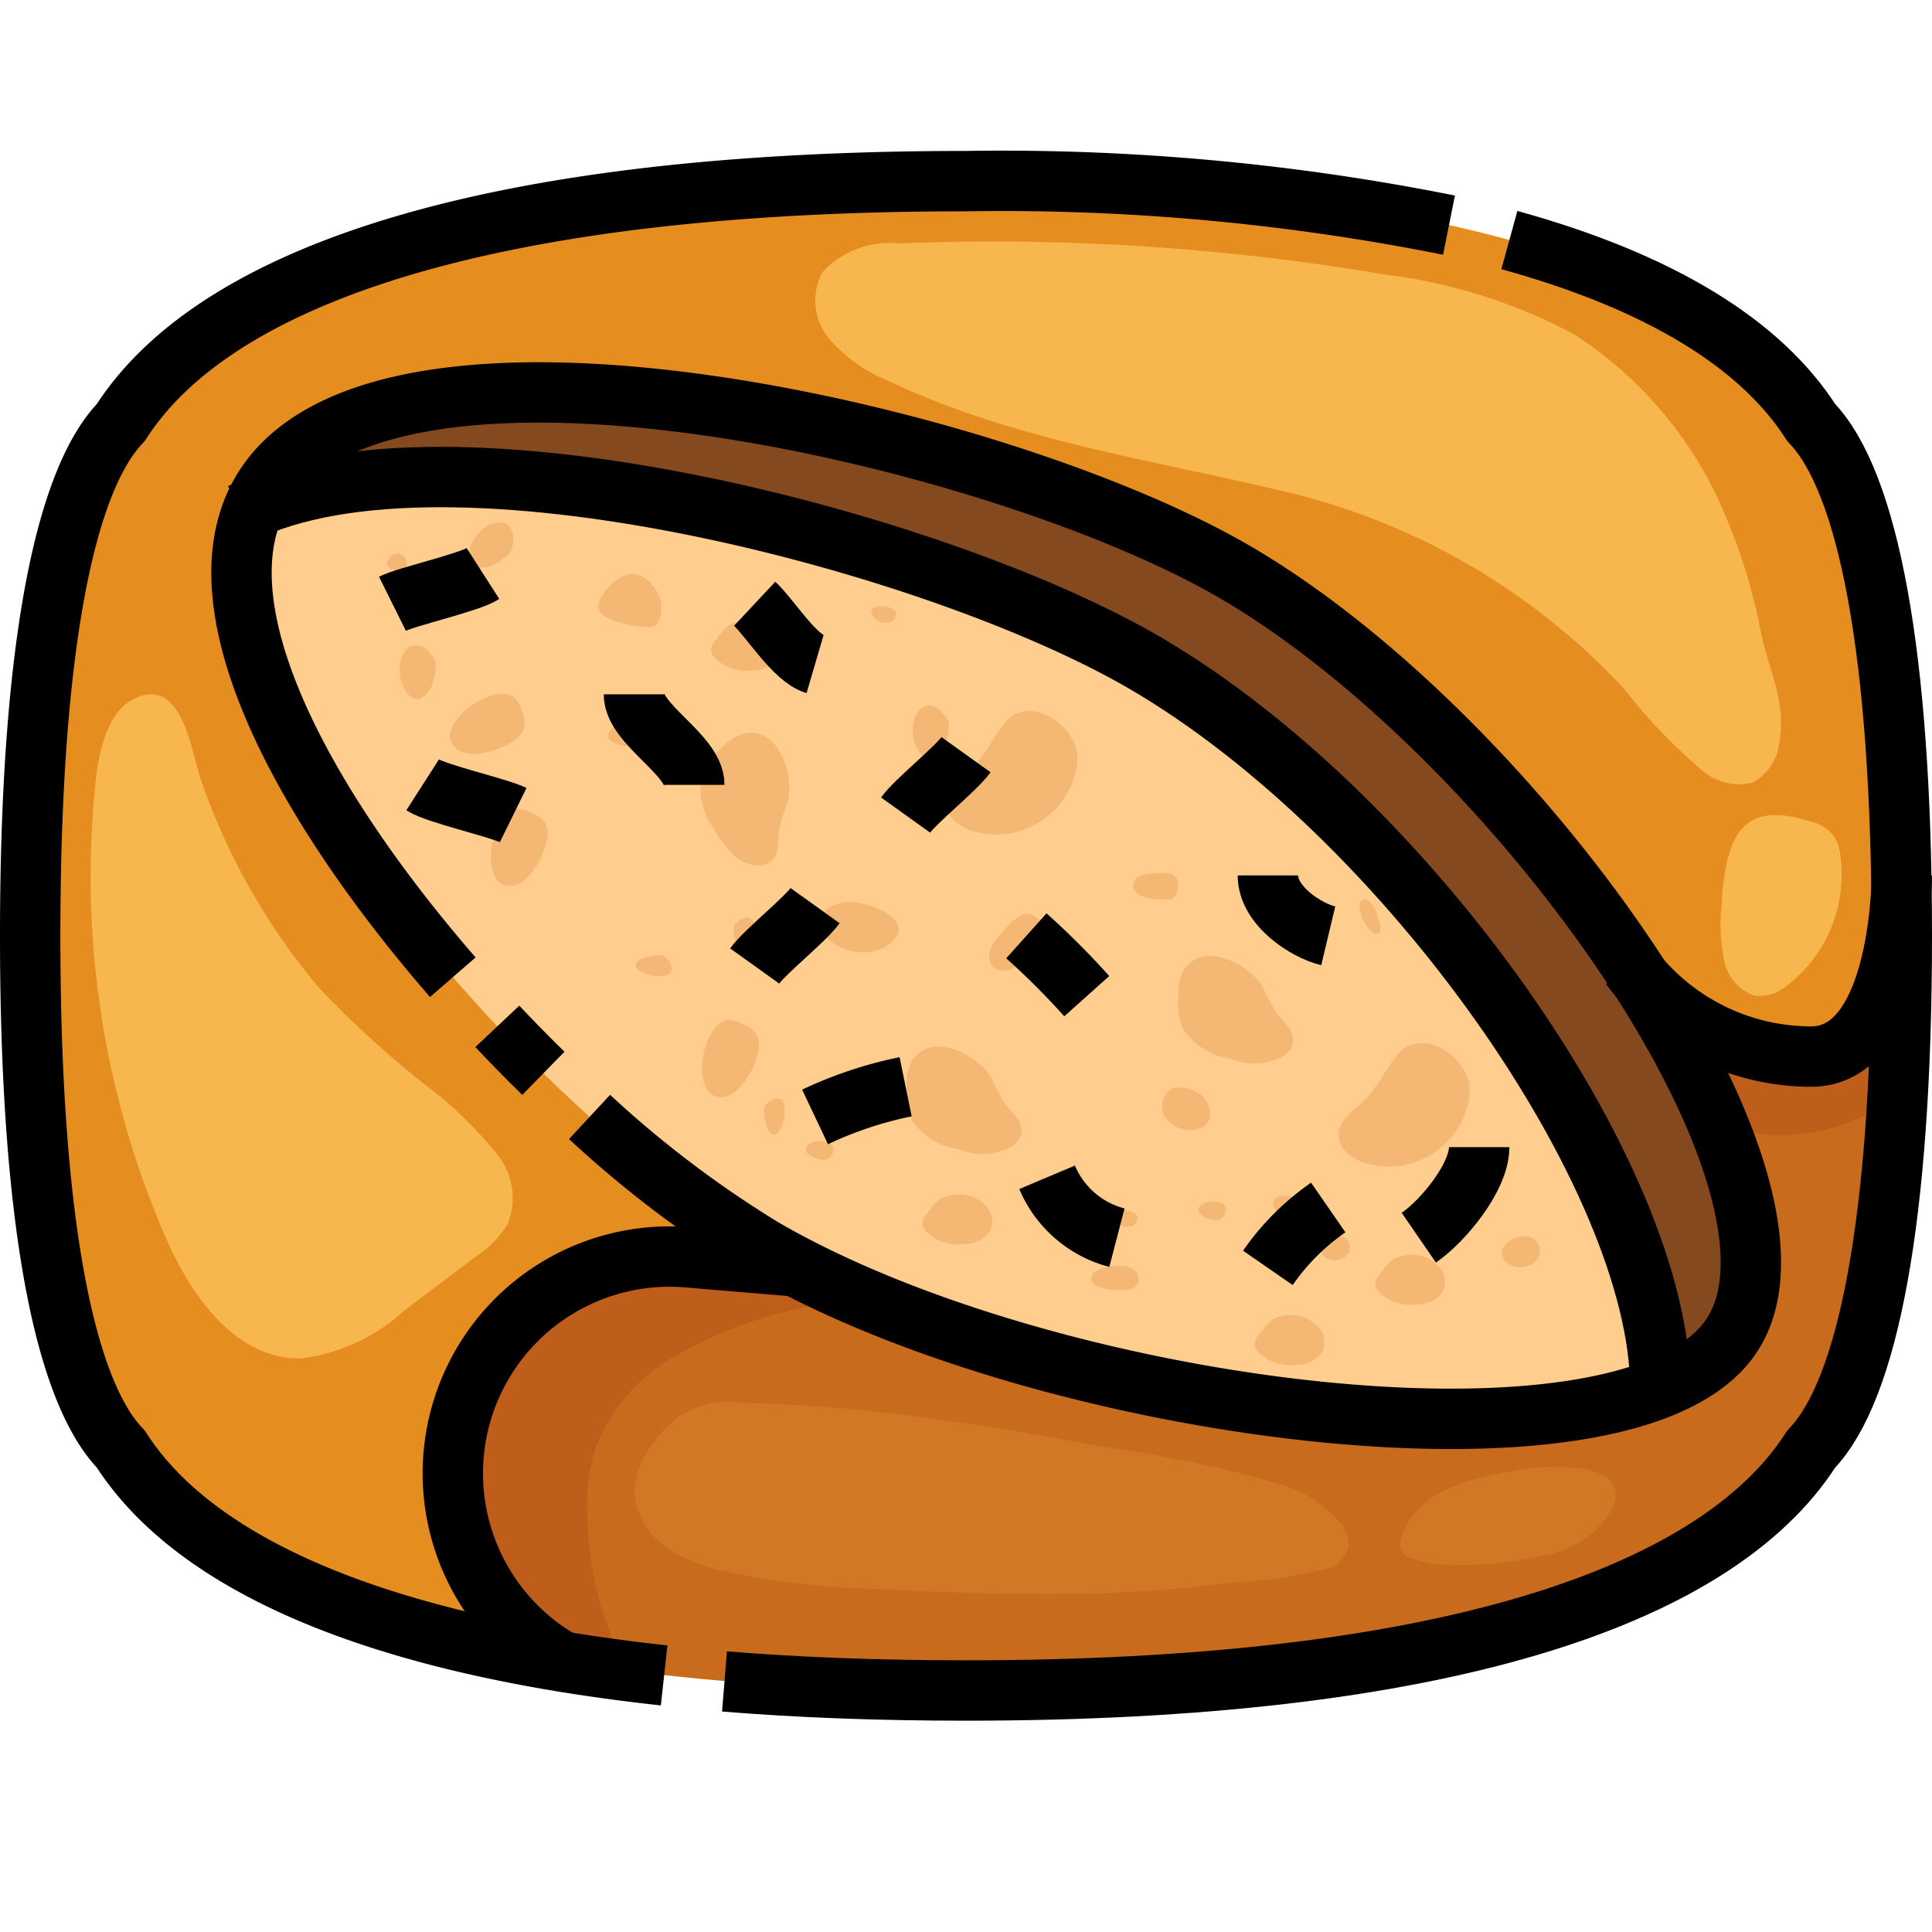 <svg xmlns="http://www.w3.org/2000/svg" viewBox="0 0 64 64"><g id="_16-Baguette" data-name="16-Baguette"><path d="M26.37,41.95c-.39-.2-.76-.41-1.12-.62C17.81,36.98,5.64,23.4,8.42,16.82c6.96-2.99,22.82,1.22,29.53,5.15,8.65,5.05,17.04,17,17.06,24C48.94,48.42,34.67,46.26,26.37,41.95Z" style="fill:#ffcd8e"/><path d="M54.35,32.43c3.1,4.82,4.65,9.5,2.97,11.88a5.121,5.121,0,0,1-2.31,1.66c-.02-7-8.41-18.95-17.06-24-6.71-3.93-22.57-8.14-29.53-5.15a3.808,3.808,0,0,1,.46-.84c4.33-6.17,24.3-1.55,32.07,2.99C45.83,21.82,51,27.21,54.35,32.43Z" style="fill:#854920"/><path d="M63.01,31c0,9.4-1.13,15.06-3,17-3.2,5-12.52,8-28,8a84.657,84.657,0,0,1-12.75-.86l.01-.05a7.015,7.015,0,0,1-1.51-1.15A7.181,7.181,0,0,1,23.43,41.7l2.94.25c8.3,4.31,22.57,6.47,28.64,4.02a5.121,5.121,0,0,0,2.31-1.66c1.68-2.38.13-7.06-2.97-11.88A7.534,7.534,0,0,0,60.01,35c2.61,0,2.95-4.55,2.99-5.72C63.01,29.84,63.01,30.41,63.01,31Z" style="fill:#c96b1c"/><path d="M17.76,53.94a7.015,7.015,0,0,0,1.51,1.15l-.01.05C11.29,53.92,6.21,51.43,4.01,48c-1.88-1.94-3-7.6-3-17s1.12-15.06,3-17c3.2-5,12.52-8,28-8s24.8,3,28,8c1.75,1.82,2.85,6.9,2.99,15.26v.02c-.04,1.17-.38,5.72-2.99,5.72a7.534,7.534,0,0,1-5.66-2.57C51,27.21,45.83,21.82,40.95,18.97c-7.77-4.54-27.74-9.16-32.07-2.99a3.808,3.808,0,0,0-.46.84C5.64,23.4,17.81,36.98,25.25,41.33c.36.21.73.42,1.12.62l-2.94-.25a7.181,7.181,0,0,0-5.67,12.24Z" style="fill:#e58d1f"/><path d="M19.733,47.966a5.883,5.883,0,0,1,2.345-2.873,14.5,14.5,0,0,1,6.636-2.059c-.817-.346-1.61-.7-2.344-1.084l-2.94-.25a7.181,7.181,0,0,0-5.67,12.24,7.015,7.015,0,0,0,1.51,1.15l-.01.05q.739.114,1.513.212a11.668,11.668,0,0,1-1.323-5.347A6.38,6.38,0,0,1,19.733,47.966Z" style="fill:#bf5d1b"/><path d="M63,29.28c-.04,1.17-.38,5.72-2.99,5.72a7.534,7.534,0,0,1-5.66-2.57,30.84,30.84,0,0,1,2.541,4.752,5.651,5.651,0,0,0,2.057.43,6.574,6.574,0,0,0,3.922-1.334c.091-1.607.14-3.36.14-5.278C63.01,30.41,63.01,29.84,63,29.28Z" style="fill:#bf5d1b"/><path d="M46.31,34.919c-.4.478-.657,1.074-1.1,1.513-.357.352-.866.668-.869,1.169,0,.474.471.813.927.941a2.707,2.707,0,0,0,3.347-1.9,1.678,1.678,0,0,0,.038-.811C48.428,34.873,47.037,34.054,46.31,34.919Z" style="fill:#f4b774"/><path d="M33.31,23.919c-.4.478-.657,1.074-1.1,1.513-.357.352-.866.668-.869,1.169,0,.474.471.813.927.941a2.707,2.707,0,0,0,3.347-1.9,1.678,1.678,0,0,0,.038-.811C35.428,23.873,34.037,23.054,33.31,23.919Z" style="fill:#f4b774"/><path d="M42.785,29.12a.434.434,0,0,0-.561,0,.509.509,0,0,0-.013.505,2.18,2.18,0,0,0,.622.876.6.6,0,0,0,.218.131.425.425,0,0,0,.489-.3.737.737,0,0,0-.253-.657A3.292,3.292,0,0,0,42.785,29.12Z" style="fill:#f4b774"/><path d="M24.588,24.315a1.687,1.687,0,0,0-.693.476,2.39,2.39,0,0,0-.637.835,2.275,2.275,0,0,0,.405,1.849c.314.544.739,1.127,1.364,1.191a.689.689,0,0,0,.5-.123c.311-.248.227-.727.292-1.119a7.57,7.57,0,0,1,.269-.83C26.34,25.725,25.8,23.988,24.588,24.315Z" style="fill:#f4b774"/><path d="M30.184,35.184a1.689,1.689,0,0,0-.153.826,2.376,2.376,0,0,0,.14,1.042,2.273,2.273,0,0,0,1.594,1.021,2.035,2.035,0,0,0,1.806-.123.688.688,0,0,0,.267-.44c.044-.395-.354-.675-.585-1a7.467,7.467,0,0,1-.4-.777C32.42,34.943,30.81,34.1,30.184,35.184Z" style="fill:#f4b774"/><path d="M39.184,32.184a1.689,1.689,0,0,0-.153.826,2.376,2.376,0,0,0,.14,1.042,2.273,2.273,0,0,0,1.594,1.021,2.035,2.035,0,0,0,1.806-.123.688.688,0,0,0,.267-.44c.044-.395-.354-.675-.585-1a7.467,7.467,0,0,1-.4-.777C41.42,31.943,39.81,31.1,39.184,32.184Z" style="fill:#f4b774"/><path d="M14.922,24.5a.617.617,0,0,0,.389.407,1.246,1.246,0,0,0,.579.049,2.551,2.551,0,0,0,1.09-.39.832.832,0,0,0,.384-.444.982.982,0,0,0-.082-.581.907.907,0,0,0-.275-.454C16.38,22.631,14.741,23.757,14.922,24.5Z" style="fill:#f4b774"/><path d="M23.6,36.272a.62.62,0,0,0,.563.012,1.231,1.231,0,0,0,.443-.375,2.542,2.542,0,0,0,.5-1.046.836.836,0,0,0-.042-.586.994.994,0,0,0-.47-.352.9.9,0,0,0-.514-.127C23.309,33.922,22.947,35.877,23.6,36.272Z" style="fill:#f4b774"/><path d="M16.6,29.272a.62.62,0,0,0,.563.012,1.231,1.231,0,0,0,.443-.375,2.542,2.542,0,0,0,.5-1.046.836.836,0,0,0-.042-.586.994.994,0,0,0-.47-.352.9.9,0,0,0-.514-.127C16.309,26.922,15.947,28.877,16.6,29.272Z" style="fill:#f4b774"/><path d="M39.806,36.286a1.06,1.06,0,0,0-.771-.259.593.593,0,0,0-.235.053.664.664,0,0,0-.3.573.554.554,0,0,0,.016.2.525.525,0,0,0,.116.186.967.967,0,0,0,1.251.274C40.229,37.05,40.082,36.537,39.806,36.286Z" style="fill:#f4b774"/><path d="M45.152,29.8c-.111.043-.126.2-.107.313a1.379,1.379,0,0,0,.4.761.217.217,0,0,0,.123.07.16.16,0,0,0,.153-.118.5.5,0,0,0-.054-.331c-.032-.092-.039-.184-.067-.276C45.556,30.075,45.354,29.726,45.152,29.8Z" style="fill:#f4b774"/><path d="M38.12,28.94a.869.869,0,0,0-.39.094.359.359,0,0,0-.193.33.426.426,0,0,0,.252.3,1.848,1.848,0,0,0,.915.123.313.313,0,0,0,.146-.029.3.3,0,0,0,.113-.161.7.7,0,0,0,.05-.4C38.923,28.828,38.385,28.923,38.12,28.94Z" style="fill:#f4b774"/><path d="M33.092,31.011a1.3,1.3,0,0,0-.307.5.527.527,0,0,0,.143.542.622.622,0,0,0,.575.052,2.7,2.7,0,0,0,1.074-.82.459.459,0,0,0,.121-.181.43.43,0,0,0-.05-.283,1.013,1.013,0,0,0-.364-.467C33.808,30.064,33.349,30.719,33.092,31.011Z" style="fill:#f4b774"/><path d="M44.29,40.954a.5.5,0,0,1,.281.065.392.392,0,0,1,.045.567.562.562,0,0,1-.8-.014C43.609,41.243,44,40.959,44.29,40.954Z" style="fill:#f4b774"/><path d="M50.448,40.954a.63.63,0,0,1,.364.085.5.5,0,0,1,.058.734.726.726,0,0,1-1.033-.018C49.565,41.328,50.064,40.961,50.448,40.954Z" style="fill:#f4b774"/><path d="M42.632,39.614a.524.524,0,0,0-.32.049.26.26,0,0,0-.136.275.3.3,0,0,0,.08.13.66.66,0,0,0,.385.181.561.561,0,0,0,.369-.067C43.464,39.893,42.915,39.645,42.632,39.614Z" style="fill:#f4b774"/><path d="M46.392,41.621c-.34.075-.472.318-.683.582a.57.57,0,0,0-.151.3.443.443,0,0,0,.129.3,1.508,1.508,0,0,0,1.24.407,1.049,1.049,0,0,0,.834-.365.739.739,0,0,0,0-.768A1.215,1.215,0,0,0,46.392,41.621Z" style="fill:#f4b774"/><path d="M42.392,43.621c-.34.075-.472.318-.683.582a.57.57,0,0,0-.151.3.443.443,0,0,0,.129.3,1.508,1.508,0,0,0,1.24.407,1.049,1.049,0,0,0,.834-.365.739.739,0,0,0,0-.768A1.215,1.215,0,0,0,42.392,43.621Z" style="fill:#f4b774"/><path d="M24.392,20.621c-.34.075-.472.318-.683.582a.57.57,0,0,0-.151.3.443.443,0,0,0,.129.3,1.508,1.508,0,0,0,1.24.407,1.049,1.049,0,0,0,.834-.365.739.739,0,0,0,0-.768A1.215,1.215,0,0,0,24.392,20.621Z" style="fill:#f4b774"/><path d="M31.392,39.621c-.34.075-.472.318-.683.582a.57.57,0,0,0-.151.3.443.443,0,0,0,.129.3,1.508,1.508,0,0,0,1.24.407,1.049,1.049,0,0,0,.834-.365.739.739,0,0,0,0-.768A1.215,1.215,0,0,0,31.392,39.621Z" style="fill:#f4b774"/><path d="M40.081,39.806a.452.452,0,0,0-.339.162.209.209,0,0,0-.045.123c0,.1.1.174.2.221a.825.825,0,0,0,.363.107.334.334,0,0,0,.311-.181C40.728,39.861,40.373,39.79,40.081,39.806Z" style="fill:#f4b774"/><path d="M28.356,29.9a1.346,1.346,0,0,0-.822.125.669.669,0,0,0-.348.706.752.752,0,0,0,.206.335,1.687,1.687,0,0,0,.988.464,1.428,1.428,0,0,0,.946-.172C30.492,30.616,29.082,29.978,28.356,29.9Z" style="fill:#f4b774"/><path d="M27.081,37.806a.452.452,0,0,0-.339.162.209.209,0,0,0-.045.123c0,.1.105.174.2.221a.825.825,0,0,0,.363.107.334.334,0,0,0,.311-.181C27.728,37.861,27.373,37.79,27.081,37.806Z" style="fill:#f4b774"/><path d="M15.858,17.662a1.166,1.166,0,0,0-.338.828c.042.415.573.356.841.214a2.214,2.214,0,0,0,.41-.276.6.6,0,0,0,.175-.213A.671.671,0,0,0,16.987,18a.746.746,0,0,0-.095-.546.478.478,0,0,0-.369-.155A.97.97,0,0,0,15.858,17.662Z" style="fill:#f4b774"/><path d="M13.244,22.247a1.172,1.172,0,0,0,.346.825c.324.263.657-.154.747-.444a2.214,2.214,0,0,0,.094-.485.6.6,0,0,0-.026-.274.706.706,0,0,0-.122-.18.748.748,0,0,0-.454-.318.474.474,0,0,0-.37.151A.971.971,0,0,0,13.244,22.247Z" style="fill:#f4b774"/><path d="M30.244,24.247a1.172,1.172,0,0,0,.346.825c.324.263.657-.154.747-.444a2.214,2.214,0,0,0,.094-.485.6.6,0,0,0-.026-.274.706.706,0,0,0-.122-.18.748.748,0,0,0-.454-.318.474.474,0,0,0-.37.151A.971.971,0,0,0,30.244,24.247Z" style="fill:#f4b774"/><path d="M12.856,18.562a.141.141,0,0,0-.018.178.339.339,0,0,0,.151.12.372.372,0,0,0,.408,0,.257.257,0,0,0,.071-.13.312.312,0,0,0-.594-.187" style="fill:#f4b774"/><path d="M25.706,37.567a.247.247,0,0,0,.088-.085,1.115,1.115,0,0,0,.168-.922c-.09-.338-.615-.09-.653.177C25.283,36.926,25.407,37.712,25.706,37.567Z" style="fill:#f4b774"/><path d="M24.706,31.567a.247.247,0,0,0,.088-.085,1.115,1.115,0,0,0,.168-.922c-.09-.338-.615-.09-.653.177C24.283,30.926,24.407,31.712,24.706,31.567Z" style="fill:#f4b774"/><path d="M21.075,32.045a.255.255,0,0,0,.085.088,1.118,1.118,0,0,0,.922.168c.339-.09.09-.615-.177-.653C21.716,31.621,20.93,31.745,21.075,32.045Z" style="fill:#f4b774"/><path d="M19.972,19.7a.683.683,0,0,0-.148.381c.011.24.262.39.488.472a3.636,3.636,0,0,0,1.124.215.429.429,0,0,0,.3-.068.363.363,0,0,0,.095-.147,1.1,1.1,0,0,0-.072-.971C21.212,18.682,20.452,18.965,19.972,19.7Z" style="fill:#f4b774"/><path d="M20.307,24.113a.315.315,0,0,0-.161.3.339.339,0,0,0,.212.2c.294.134,1.547.331,1.344-.359C21.564,23.79,20.591,23.913,20.307,24.113Z" style="fill:#f4b774"/><path d="M36.307,42.113a.315.315,0,0,0-.161.3.339.339,0,0,0,.212.2c.294.134,1.547.331,1.344-.359C37.564,41.79,36.591,41.913,36.307,42.113Z" style="fill:#f4b774"/><path d="M37.587,40.56c.518-.587-1.205-.66-.6-.06a.536.536,0,0,0,.418.13A.256.256,0,0,0,37.587,40.56Z" style="fill:#f4b774"/><path d="M29.587,20.56c.518-.587-1.2-.66-.595-.06a.536.536,0,0,0,.418.13A.256.256,0,0,0,29.587,20.56Z" style="fill:#f4b774"/><path d="M57.318,17.482a13.185,13.185,0,0,0-5.161-6.4,17.934,17.934,0,0,0-6.293-1.989A77.647,77.647,0,0,0,29.785,8.062a3.034,3.034,0,0,0-2.542.958,1.973,1.973,0,0,0,.223,2.2,5.02,5.02,0,0,0,1.9,1.368c4.088,1.961,8.665,2.622,13.083,3.671a22.294,22.294,0,0,1,11.387,6.6A17.3,17.3,0,0,0,56.366,25.5a1.842,1.842,0,0,0,1.682.425,1.676,1.676,0,0,0,.894-1.331c.248-1.364-.368-2.414-.621-3.7A17.957,17.957,0,0,0,57.318,17.482Z" style="fill:#f7b64e"/><path d="M28.87,52.626c2.618.136,5.243.244,7.865.143,1.338-.052,2.676-.156,4-.34a16.1,16.1,0,0,0,3.289-.484.967.967,0,0,0,.654-.824,1.1,1.1,0,0,0-.229-.619,4.067,4.067,0,0,0-2.135-1.366,43.938,43.938,0,0,0-6.018-1.25c-2.343-.435-4.693-.836-7.063-1.1-1.55-.173-3.108-.288-4.669-.314a2.88,2.88,0,0,0-2.917,1.345,2.7,2.7,0,0,0-.635,1.574A2.351,2.351,0,0,0,22,51.2a5.207,5.207,0,0,0,1.947.84A26.088,26.088,0,0,0,28.87,52.626Z" style="fill:#d17824"/><path d="M46.408,50.978a.562.562,0,0,0-.024.316.575.575,0,0,0,.383.325,4.147,4.147,0,0,0,1.388.22,11.387,11.387,0,0,0,2.891-.3,3.247,3.247,0,0,0,2.35-1.529c.774-1.7-2.264-1.472-3.2-1.3C48.741,48.964,46.9,49.349,46.408,50.978Z" style="fill:#d17824"/><path d="M14.557,36.3a13.948,13.948,0,0,1,1.837,1.849,2.292,2.292,0,0,1,.418,2.405,3.415,3.415,0,0,1-1.056,1.075L13.4,43.407A6.15,6.15,0,0,1,9.963,45c-2.168.029-3.646-2.093-4.488-4.034A30.055,30.055,0,0,1,3.163,25.922c.088-.842.337-2.23,1.164-2.708,1.7-.98,2,1.668,2.333,2.632a21.721,21.721,0,0,0,3.87,6.834A32.97,32.97,0,0,0,14.557,36.3Z" style="fill:#f7b64e"/><path d="M57.025,30.035a5.783,5.783,0,0,0,.089,1.765,1.533,1.533,0,0,0,1.009,1.183,1.385,1.385,0,0,0,.98-.263,4.63,4.63,0,0,0,1.872-4.282,1.693,1.693,0,0,0-.187-.684,1.352,1.352,0,0,0-.823-.546C57.836,26.543,57.158,27.467,57.025,30.035Z" style="fill:#f7b64e"/><path d="M24,55.7q3.681.3,8,.3c15.477,0,24.8-3,28-8,1.875-1.943,3-7.6,3-17s-1.125-15.057-3-17c-1.668-2.606-5-4.669-10-6.047" style="fill:none;stroke:#000;stroke-linejoin:round;stroke-width:2px"/><path d="M48,7.458A75.407,75.407,0,0,0,32,6C16.523,6,7.2,9,4,14c-1.875,1.943-3,7.6-3,17S2.125,46.057,4,48c2.439,3.811,8.434,6.46,18,7.5" style="fill:none;stroke:#000;stroke-linejoin:round;stroke-width:2px"/><path d="M15,32.372C9.946,26.553,6.243,19.721,8.867,15.984c4.336-6.175,24.306-1.558,32.074,2.984C50.318,24.452,60.8,39.345,57.314,44.315s-22.7,2.5-32.074-2.985A36.007,36.007,0,0,1,19.53,37" style="fill:none;stroke:#000;stroke-linejoin:round;stroke-width:2px"/><path d="M18,35.555Q17.228,34.8,16.474,34" style="fill:none;stroke:#000;stroke-linejoin:round;stroke-width:2px"/><path d="M8,17c6.731-3.342,23.086.96,29.941,4.968C46.6,27.03,55,39,55,46" style="fill:none;stroke:#000;stroke-linejoin:round;stroke-width:2px"/><path d="M14,26c.468.3,2.5.754,3,1" style="fill:none;stroke:#000;stroke-linejoin:round;stroke-width:2px"/><path d="M16,19c-.468.3-2.505.754-3,1" style="fill:none;stroke:#000;stroke-linejoin:round;stroke-width:2px"/><path d="M27,30c-.343.479-1.657,1.521-2,2" style="fill:none;stroke:#000;stroke-linejoin:round;stroke-width:2px"/><path d="M32,25c-.343.479-1.657,1.521-2,2" style="fill:none;stroke:#000;stroke-linejoin:round;stroke-width:2px"/><path d="M27,37a13.142,13.142,0,0,1,3-1" style="fill:none;stroke:#000;stroke-linejoin:round;stroke-width:2px"/><path d="M34,31a25.674,25.674,0,0,1,2,2" style="fill:none;stroke:#000;stroke-linejoin:round;stroke-width:2px"/><path d="M42,42a7.9,7.9,0,0,1,2-2" style="fill:none;stroke:#000;stroke-linejoin:round;stroke-width:2px"/><path d="M42,29c0,1,1.254,1.822,2,2" style="fill:none;stroke:#000;stroke-linejoin:round;stroke-width:2px"/><path d="M21,23c0,1,2,2,2,3" style="fill:none;stroke:#000;stroke-linejoin:round;stroke-width:2px"/><path d="M25,20c.519.486,1.319,1.8,2,2" style="fill:none;stroke:#000;stroke-linejoin:round;stroke-width:2px"/><path d="M49,38c0,1-1.2,2.45-2,3" style="fill:none;stroke:#000;stroke-linejoin:round;stroke-width:2px"/><path d="M34.687,39A3.454,3.454,0,0,0,37,41" style="fill:none;stroke:#000;stroke-linejoin:round;stroke-width:2px"/><path d="M54,32a7.5,7.5,0,0,0,6,3c3,0,3-6,3-6" style="fill:none;stroke:#000;stroke-linejoin:round;stroke-width:2px"/><path d="M26.36,41.95h-.01l-3.57-.3a7.181,7.181,0,0,0-5.67,12.24,7.015,7.015,0,0,0,1.51,1.15" style="fill:none;stroke:#000;stroke-linejoin:round;stroke-width:2px"/></g></svg>